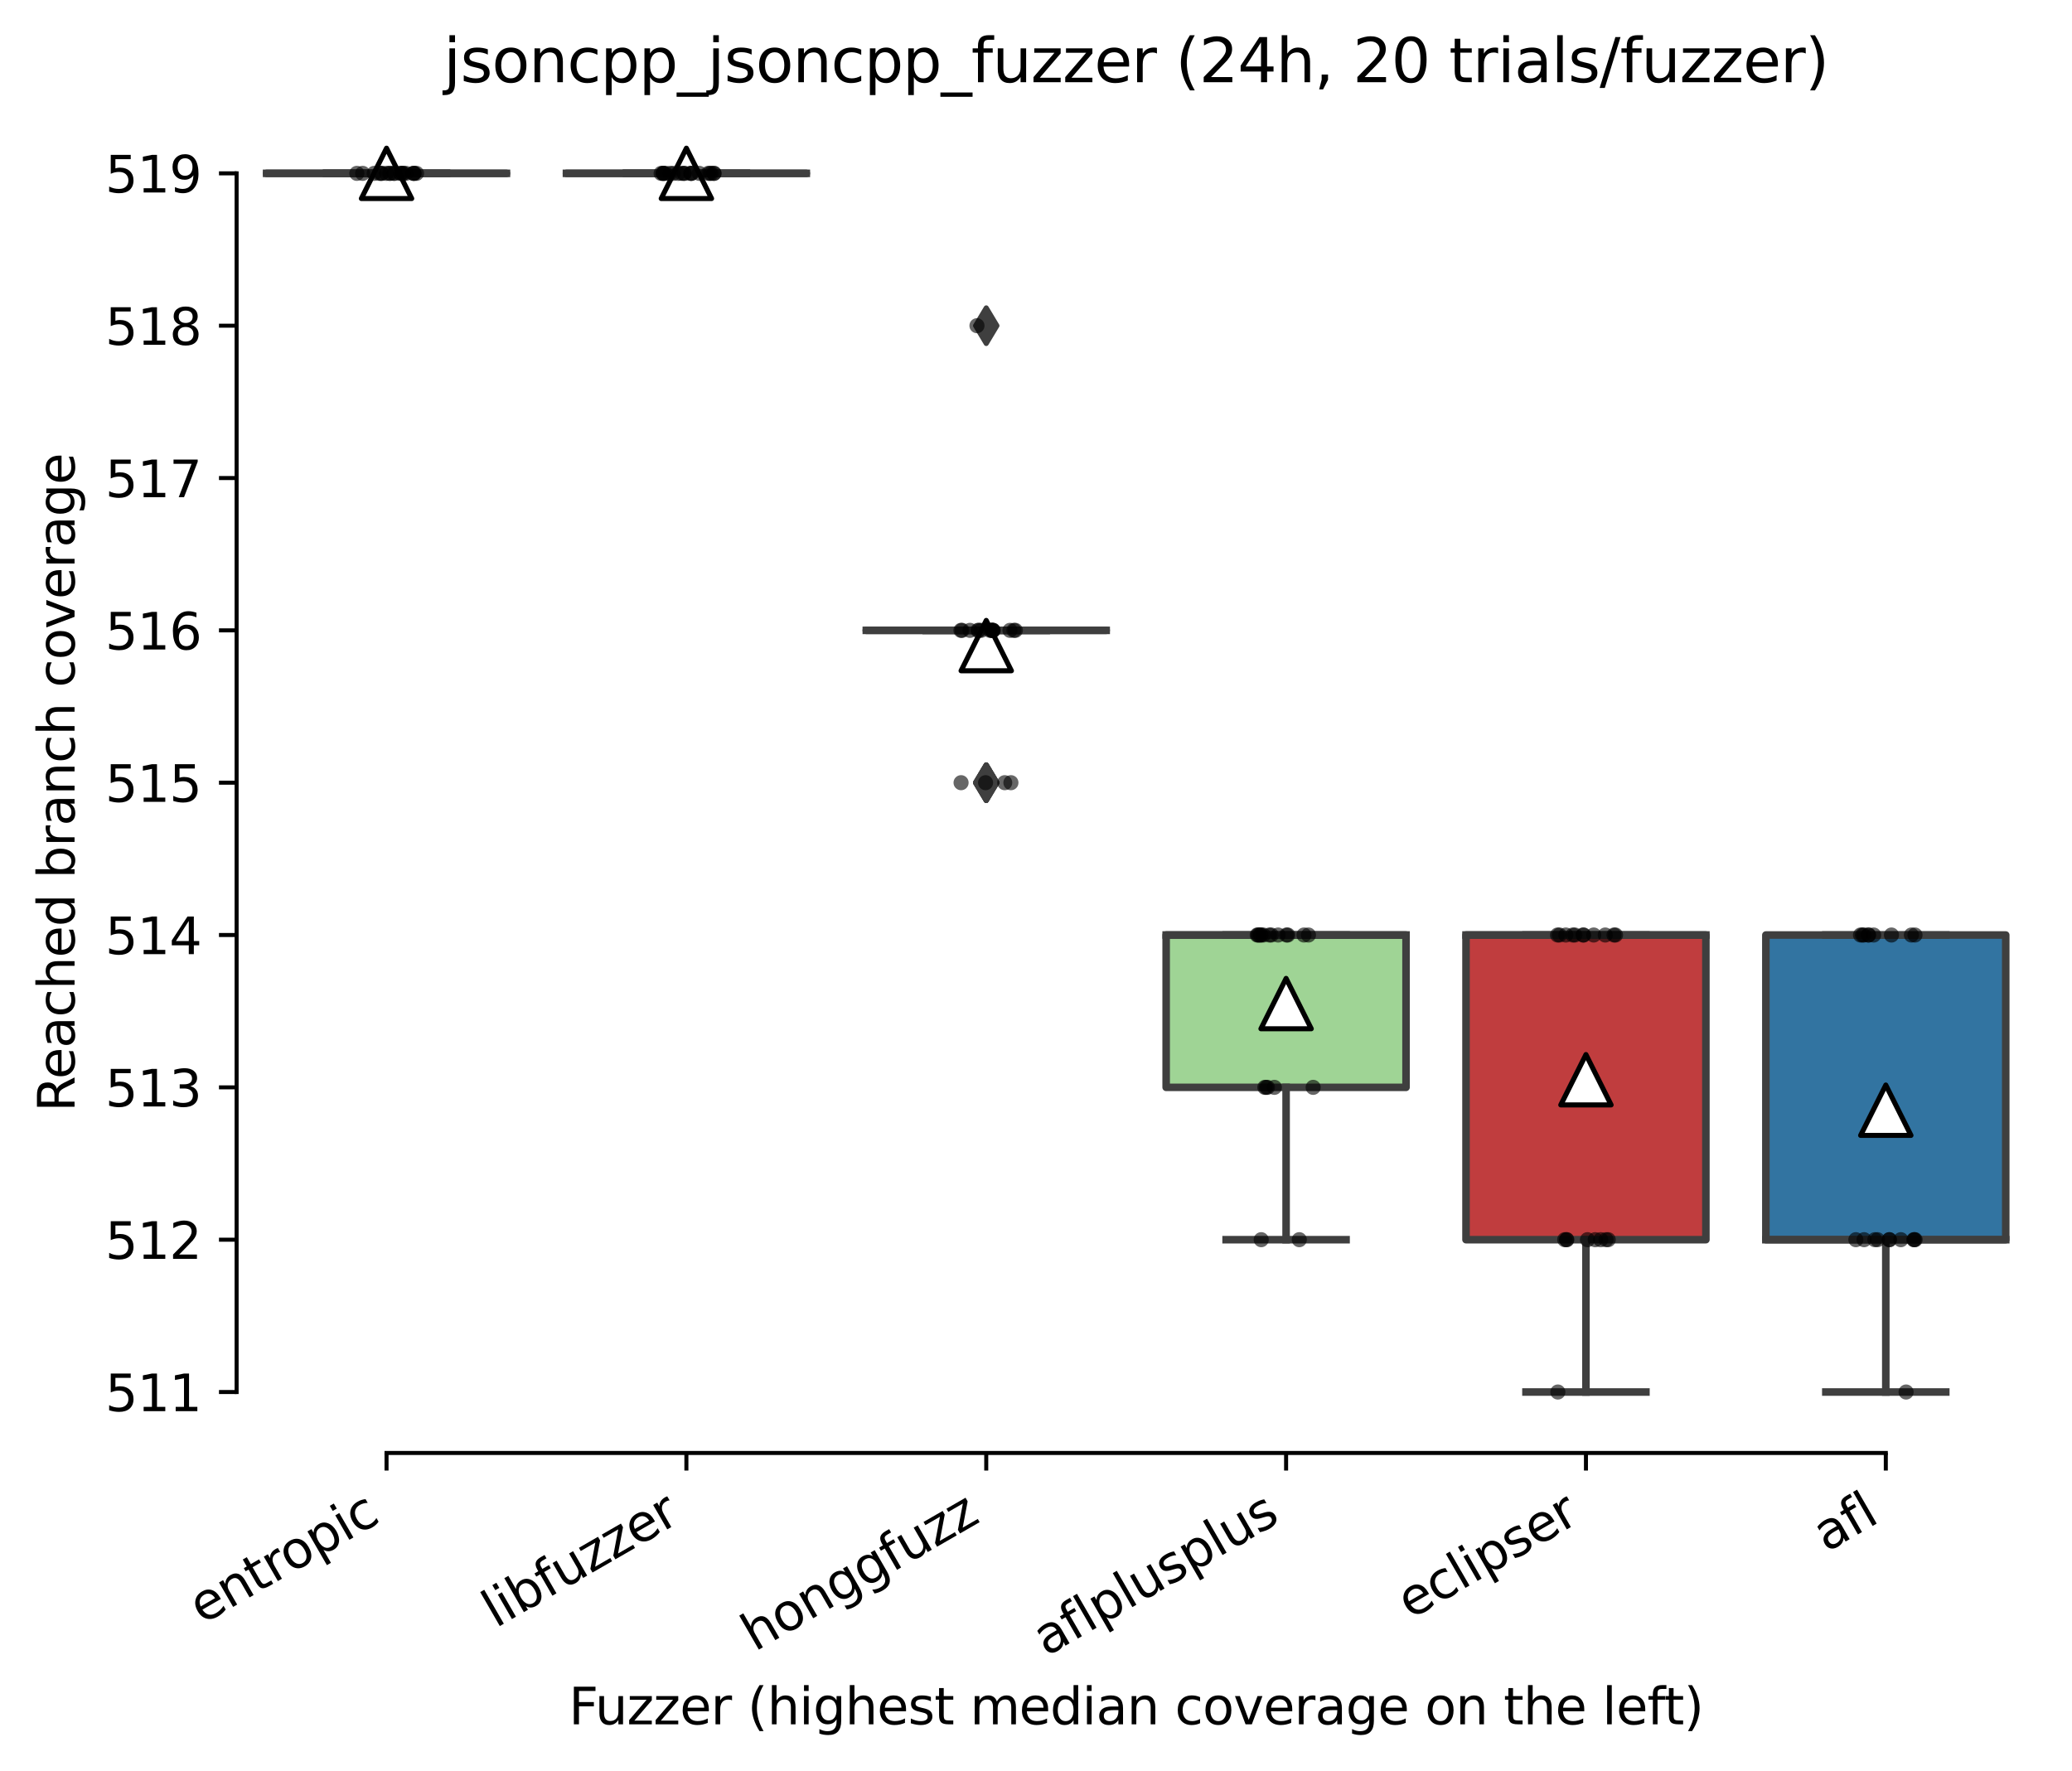 <?xml version="1.0" encoding="utf-8" standalone="no"?>
<!DOCTYPE svg PUBLIC "-//W3C//DTD SVG 1.1//EN"
  "http://www.w3.org/Graphics/SVG/1.1/DTD/svg11.dtd">
<svg xmlns:xlink="http://www.w3.org/1999/xlink" width="411.286pt" height="351.576pt" viewBox="0 0 411.286 351.576" xmlns="http://www.w3.org/2000/svg" version="1.1">
 <defs>
  <style type="text/css">*{stroke-linejoin: round; stroke-linecap: butt}</style>
 </defs>
 <g id="figure_1">
  <g id="patch_1">
   <path d="M 0 351.576 
L 411.286 351.576 
L 411.286 0 
L 0 0 
z
" style="fill: #ffffff"/>
  </g>
  <g id="axes_1">
   <g id="patch_2">
    <path d="M 46.966 288.43 
L 404.086 288.43 
L 404.086 22.318 
L 46.966 22.318 
z
" style="fill: #ffffff"/>
   </g>
   <g id="patch_3">
    <path d="M 52.918 34.414 
L 100.534 34.414 
L 100.534 34.414 
L 52.918 34.414 
L 52.918 34.414 
z
" clip-path="url(#pedaaefef85)" style="fill: #c7c7c7; stroke: #3f3f3f; stroke-width: 1.5; stroke-linejoin: miter"/>
   </g>
   <g id="patch_4">
    <path d="M 112.438 34.414 
L 160.054 34.414 
L 160.054 34.414 
L 112.438 34.414 
L 112.438 34.414 
z
" clip-path="url(#pedaaefef85)" style="fill: #f2a5a3; stroke: #3f3f3f; stroke-width: 1.5; stroke-linejoin: miter"/>
   </g>
   <g id="patch_5">
    <path d="M 171.958 125.134 
L 219.574 125.134 
L 219.574 125.134 
L 171.958 125.134 
L 171.958 125.134 
z
" clip-path="url(#pedaaefef85)" style="fill: #e1812c; stroke: #3f3f3f; stroke-width: 1.5; stroke-linejoin: miter"/>
   </g>
   <g id="patch_6">
    <path d="M 231.478 215.854 
L 279.094 215.854 
L 279.094 185.614 
L 231.478 185.614 
L 231.478 215.854 
z
" clip-path="url(#pedaaefef85)" style="fill: #9fd495; stroke: #3f3f3f; stroke-width: 1.5; stroke-linejoin: miter"/>
   </g>
   <g id="patch_7">
    <path d="M 290.998 246.094 
L 338.614 246.094 
L 338.614 185.614 
L 290.998 185.614 
L 290.998 246.094 
z
" clip-path="url(#pedaaefef85)" style="fill: #c03d3e; stroke: #3f3f3f; stroke-width: 1.5; stroke-linejoin: miter"/>
   </g>
   <g id="patch_8">
    <path d="M 350.518 246.094 
L 398.134 246.094 
L 398.134 185.614 
L 350.518 185.614 
L 350.518 246.094 
z
" clip-path="url(#pedaaefef85)" style="fill: #3274a1; stroke: #3f3f3f; stroke-width: 1.5; stroke-linejoin: miter"/>
   </g>
   <g id="matplotlib.axis_1">
    <g id="xtick_1">
     <g id="line2d_1">
      <defs>
       <path id="mf1a725c709" d="M 0 0 
L 0 3.5 
" style="stroke: #000000; stroke-width: 0.8"/>
      </defs>
      <g>
       <use xlink:href="#mf1a725c709" x="76.726" y="288.43" style="stroke: #000000; stroke-width: 0.8"/>
      </g>
     </g>
     <g id="text_1">
      <!-- entropic -->
      <g transform="translate(40.144 322.531) rotate(-30) scale(0.1 -0.1)">
       <defs>
        <path id="DejaVuSans-65" d="M 3597 1894 
L 3597 1613 
L 953 1613 
Q 991 1019 1311 708 
Q 1631 397 2203 397 
Q 2534 397 2845 478 
Q 3156 559 3463 722 
L 3463 178 
Q 3153 47 2828 -22 
Q 2503 -91 2169 -91 
Q 1331 -91 842 396 
Q 353 884 353 1716 
Q 353 2575 817 3079 
Q 1281 3584 2069 3584 
Q 2775 3584 3186 3129 
Q 3597 2675 3597 1894 
z
M 3022 2063 
Q 3016 2534 2758 2815 
Q 2500 3097 2075 3097 
Q 1594 3097 1305 2825 
Q 1016 2553 972 2059 
L 3022 2063 
z
" transform="scale(0.016)"/>
        <path id="DejaVuSans-6e" d="M 3513 2113 
L 3513 0 
L 2938 0 
L 2938 2094 
Q 2938 2591 2744 2837 
Q 2550 3084 2163 3084 
Q 1697 3084 1428 2787 
Q 1159 2491 1159 1978 
L 1159 0 
L 581 0 
L 581 3500 
L 1159 3500 
L 1159 2956 
Q 1366 3272 1645 3428 
Q 1925 3584 2291 3584 
Q 2894 3584 3203 3211 
Q 3513 2838 3513 2113 
z
" transform="scale(0.016)"/>
        <path id="DejaVuSans-74" d="M 1172 4494 
L 1172 3500 
L 2356 3500 
L 2356 3053 
L 1172 3053 
L 1172 1153 
Q 1172 725 1289 603 
Q 1406 481 1766 481 
L 2356 481 
L 2356 0 
L 1766 0 
Q 1100 0 847 248 
Q 594 497 594 1153 
L 594 3053 
L 172 3053 
L 172 3500 
L 594 3500 
L 594 4494 
L 1172 4494 
z
" transform="scale(0.016)"/>
        <path id="DejaVuSans-72" d="M 2631 2963 
Q 2534 3019 2420 3045 
Q 2306 3072 2169 3072 
Q 1681 3072 1420 2755 
Q 1159 2438 1159 1844 
L 1159 0 
L 581 0 
L 581 3500 
L 1159 3500 
L 1159 2956 
Q 1341 3275 1631 3429 
Q 1922 3584 2338 3584 
Q 2397 3584 2469 3576 
Q 2541 3569 2628 3553 
L 2631 2963 
z
" transform="scale(0.016)"/>
        <path id="DejaVuSans-6f" d="M 1959 3097 
Q 1497 3097 1228 2736 
Q 959 2375 959 1747 
Q 959 1119 1226 758 
Q 1494 397 1959 397 
Q 2419 397 2687 759 
Q 2956 1122 2956 1747 
Q 2956 2369 2687 2733 
Q 2419 3097 1959 3097 
z
M 1959 3584 
Q 2709 3584 3137 3096 
Q 3566 2609 3566 1747 
Q 3566 888 3137 398 
Q 2709 -91 1959 -91 
Q 1206 -91 779 398 
Q 353 888 353 1747 
Q 353 2609 779 3096 
Q 1206 3584 1959 3584 
z
" transform="scale(0.016)"/>
        <path id="DejaVuSans-70" d="M 1159 525 
L 1159 -1331 
L 581 -1331 
L 581 3500 
L 1159 3500 
L 1159 2969 
Q 1341 3281 1617 3432 
Q 1894 3584 2278 3584 
Q 2916 3584 3314 3078 
Q 3713 2572 3713 1747 
Q 3713 922 3314 415 
Q 2916 -91 2278 -91 
Q 1894 -91 1617 61 
Q 1341 213 1159 525 
z
M 3116 1747 
Q 3116 2381 2855 2742 
Q 2594 3103 2138 3103 
Q 1681 3103 1420 2742 
Q 1159 2381 1159 1747 
Q 1159 1113 1420 752 
Q 1681 391 2138 391 
Q 2594 391 2855 752 
Q 3116 1113 3116 1747 
z
" transform="scale(0.016)"/>
        <path id="DejaVuSans-69" d="M 603 3500 
L 1178 3500 
L 1178 0 
L 603 0 
L 603 3500 
z
M 603 4863 
L 1178 4863 
L 1178 4134 
L 603 4134 
L 603 4863 
z
" transform="scale(0.016)"/>
        <path id="DejaVuSans-63" d="M 3122 3366 
L 3122 2828 
Q 2878 2963 2633 3030 
Q 2388 3097 2138 3097 
Q 1578 3097 1268 2742 
Q 959 2388 959 1747 
Q 959 1106 1268 751 
Q 1578 397 2138 397 
Q 2388 397 2633 464 
Q 2878 531 3122 666 
L 3122 134 
Q 2881 22 2623 -34 
Q 2366 -91 2075 -91 
Q 1284 -91 818 406 
Q 353 903 353 1747 
Q 353 2603 823 3093 
Q 1294 3584 2113 3584 
Q 2378 3584 2631 3529 
Q 2884 3475 3122 3366 
z
" transform="scale(0.016)"/>
       </defs>
       <use xlink:href="#DejaVuSans-65"/>
       <use xlink:href="#DejaVuSans-6e" x="61.523"/>
       <use xlink:href="#DejaVuSans-74" x="124.902"/>
       <use xlink:href="#DejaVuSans-72" x="164.111"/>
       <use xlink:href="#DejaVuSans-6f" x="202.975"/>
       <use xlink:href="#DejaVuSans-70" x="264.156"/>
       <use xlink:href="#DejaVuSans-69" x="327.633"/>
       <use xlink:href="#DejaVuSans-63" x="355.416"/>
      </g>
     </g>
    </g>
    <g id="xtick_2">
     <g id="line2d_2">
      <g>
       <use xlink:href="#mf1a725c709" x="136.246" y="288.43" style="stroke: #000000; stroke-width: 0.8"/>
      </g>
     </g>
     <g id="text_2">
      <!-- libfuzzer -->
      <g transform="translate(98.379 323.272) rotate(-30) scale(0.1 -0.1)">
       <defs>
        <path id="DejaVuSans-6c" d="M 603 4863 
L 1178 4863 
L 1178 0 
L 603 0 
L 603 4863 
z
" transform="scale(0.016)"/>
        <path id="DejaVuSans-62" d="M 3116 1747 
Q 3116 2381 2855 2742 
Q 2594 3103 2138 3103 
Q 1681 3103 1420 2742 
Q 1159 2381 1159 1747 
Q 1159 1113 1420 752 
Q 1681 391 2138 391 
Q 2594 391 2855 752 
Q 3116 1113 3116 1747 
z
M 1159 2969 
Q 1341 3281 1617 3432 
Q 1894 3584 2278 3584 
Q 2916 3584 3314 3078 
Q 3713 2572 3713 1747 
Q 3713 922 3314 415 
Q 2916 -91 2278 -91 
Q 1894 -91 1617 61 
Q 1341 213 1159 525 
L 1159 0 
L 581 0 
L 581 4863 
L 1159 4863 
L 1159 2969 
z
" transform="scale(0.016)"/>
        <path id="DejaVuSans-66" d="M 2375 4863 
L 2375 4384 
L 1825 4384 
Q 1516 4384 1395 4259 
Q 1275 4134 1275 3809 
L 1275 3500 
L 2222 3500 
L 2222 3053 
L 1275 3053 
L 1275 0 
L 697 0 
L 697 3053 
L 147 3053 
L 147 3500 
L 697 3500 
L 697 3744 
Q 697 4328 969 4595 
Q 1241 4863 1831 4863 
L 2375 4863 
z
" transform="scale(0.016)"/>
        <path id="DejaVuSans-75" d="M 544 1381 
L 544 3500 
L 1119 3500 
L 1119 1403 
Q 1119 906 1312 657 
Q 1506 409 1894 409 
Q 2359 409 2629 706 
Q 2900 1003 2900 1516 
L 2900 3500 
L 3475 3500 
L 3475 0 
L 2900 0 
L 2900 538 
Q 2691 219 2414 64 
Q 2138 -91 1772 -91 
Q 1169 -91 856 284 
Q 544 659 544 1381 
z
M 1991 3584 
L 1991 3584 
z
" transform="scale(0.016)"/>
        <path id="DejaVuSans-7a" d="M 353 3500 
L 3084 3500 
L 3084 2975 
L 922 459 
L 3084 459 
L 3084 0 
L 275 0 
L 275 525 
L 2438 3041 
L 353 3041 
L 353 3500 
z
" transform="scale(0.016)"/>
       </defs>
       <use xlink:href="#DejaVuSans-6c"/>
       <use xlink:href="#DejaVuSans-69" x="27.783"/>
       <use xlink:href="#DejaVuSans-62" x="55.566"/>
       <use xlink:href="#DejaVuSans-66" x="119.043"/>
       <use xlink:href="#DejaVuSans-75" x="154.248"/>
       <use xlink:href="#DejaVuSans-7a" x="217.627"/>
       <use xlink:href="#DejaVuSans-7a" x="270.117"/>
       <use xlink:href="#DejaVuSans-65" x="322.607"/>
       <use xlink:href="#DejaVuSans-72" x="384.131"/>
      </g>
     </g>
    </g>
    <g id="xtick_3">
     <g id="line2d_3">
      <g>
       <use xlink:href="#mf1a725c709" x="195.766" y="288.43" style="stroke: #000000; stroke-width: 0.8"/>
      </g>
     </g>
     <g id="text_3">
      <!-- honggfuzz -->
      <g transform="translate(149.826 327.933) rotate(-30) scale(0.1 -0.1)">
       <defs>
        <path id="DejaVuSans-68" d="M 3513 2113 
L 3513 0 
L 2938 0 
L 2938 2094 
Q 2938 2591 2744 2837 
Q 2550 3084 2163 3084 
Q 1697 3084 1428 2787 
Q 1159 2491 1159 1978 
L 1159 0 
L 581 0 
L 581 4863 
L 1159 4863 
L 1159 2956 
Q 1366 3272 1645 3428 
Q 1925 3584 2291 3584 
Q 2894 3584 3203 3211 
Q 3513 2838 3513 2113 
z
" transform="scale(0.016)"/>
        <path id="DejaVuSans-67" d="M 2906 1791 
Q 2906 2416 2648 2759 
Q 2391 3103 1925 3103 
Q 1463 3103 1205 2759 
Q 947 2416 947 1791 
Q 947 1169 1205 825 
Q 1463 481 1925 481 
Q 2391 481 2648 825 
Q 2906 1169 2906 1791 
z
M 3481 434 
Q 3481 -459 3084 -895 
Q 2688 -1331 1869 -1331 
Q 1566 -1331 1297 -1286 
Q 1028 -1241 775 -1147 
L 775 -588 
Q 1028 -725 1275 -790 
Q 1522 -856 1778 -856 
Q 2344 -856 2625 -561 
Q 2906 -266 2906 331 
L 2906 616 
Q 2728 306 2450 153 
Q 2172 0 1784 0 
Q 1141 0 747 490 
Q 353 981 353 1791 
Q 353 2603 747 3093 
Q 1141 3584 1784 3584 
Q 2172 3584 2450 3431 
Q 2728 3278 2906 2969 
L 2906 3500 
L 3481 3500 
L 3481 434 
z
" transform="scale(0.016)"/>
       </defs>
       <use xlink:href="#DejaVuSans-68"/>
       <use xlink:href="#DejaVuSans-6f" x="63.379"/>
       <use xlink:href="#DejaVuSans-6e" x="124.561"/>
       <use xlink:href="#DejaVuSans-67" x="187.939"/>
       <use xlink:href="#DejaVuSans-67" x="251.416"/>
       <use xlink:href="#DejaVuSans-66" x="314.893"/>
       <use xlink:href="#DejaVuSans-75" x="350.098"/>
       <use xlink:href="#DejaVuSans-7a" x="413.477"/>
       <use xlink:href="#DejaVuSans-7a" x="465.967"/>
      </g>
     </g>
    </g>
    <g id="xtick_4">
     <g id="line2d_4">
      <g>
       <use xlink:href="#mf1a725c709" x="255.286" y="288.43" style="stroke: #000000; stroke-width: 0.8"/>
      </g>
     </g>
     <g id="text_4">
      <!-- aflplusplus -->
      <g transform="translate(207.677 328.897) rotate(-30) scale(0.1 -0.1)">
       <defs>
        <path id="DejaVuSans-61" d="M 2194 1759 
Q 1497 1759 1228 1600 
Q 959 1441 959 1056 
Q 959 750 1161 570 
Q 1363 391 1709 391 
Q 2188 391 2477 730 
Q 2766 1069 2766 1631 
L 2766 1759 
L 2194 1759 
z
M 3341 1997 
L 3341 0 
L 2766 0 
L 2766 531 
Q 2569 213 2275 61 
Q 1981 -91 1556 -91 
Q 1019 -91 701 211 
Q 384 513 384 1019 
Q 384 1609 779 1909 
Q 1175 2209 1959 2209 
L 2766 2209 
L 2766 2266 
Q 2766 2663 2505 2880 
Q 2244 3097 1772 3097 
Q 1472 3097 1187 3025 
Q 903 2953 641 2809 
L 641 3341 
Q 956 3463 1253 3523 
Q 1550 3584 1831 3584 
Q 2591 3584 2966 3190 
Q 3341 2797 3341 1997 
z
" transform="scale(0.016)"/>
        <path id="DejaVuSans-73" d="M 2834 3397 
L 2834 2853 
Q 2591 2978 2328 3040 
Q 2066 3103 1784 3103 
Q 1356 3103 1142 2972 
Q 928 2841 928 2578 
Q 928 2378 1081 2264 
Q 1234 2150 1697 2047 
L 1894 2003 
Q 2506 1872 2764 1633 
Q 3022 1394 3022 966 
Q 3022 478 2636 193 
Q 2250 -91 1575 -91 
Q 1294 -91 989 -36 
Q 684 19 347 128 
L 347 722 
Q 666 556 975 473 
Q 1284 391 1588 391 
Q 1994 391 2212 530 
Q 2431 669 2431 922 
Q 2431 1156 2273 1281 
Q 2116 1406 1581 1522 
L 1381 1569 
Q 847 1681 609 1914 
Q 372 2147 372 2553 
Q 372 3047 722 3315 
Q 1072 3584 1716 3584 
Q 2034 3584 2315 3537 
Q 2597 3491 2834 3397 
z
" transform="scale(0.016)"/>
       </defs>
       <use xlink:href="#DejaVuSans-61"/>
       <use xlink:href="#DejaVuSans-66" x="61.279"/>
       <use xlink:href="#DejaVuSans-6c" x="96.484"/>
       <use xlink:href="#DejaVuSans-70" x="124.268"/>
       <use xlink:href="#DejaVuSans-6c" x="187.744"/>
       <use xlink:href="#DejaVuSans-75" x="215.527"/>
       <use xlink:href="#DejaVuSans-73" x="278.906"/>
       <use xlink:href="#DejaVuSans-70" x="331.006"/>
       <use xlink:href="#DejaVuSans-6c" x="394.482"/>
       <use xlink:href="#DejaVuSans-75" x="422.266"/>
       <use xlink:href="#DejaVuSans-73" x="485.645"/>
      </g>
     </g>
    </g>
    <g id="xtick_5">
     <g id="line2d_5">
      <g>
       <use xlink:href="#mf1a725c709" x="314.806" y="288.43" style="stroke: #000000; stroke-width: 0.8"/>
      </g>
     </g>
     <g id="text_5">
      <!-- eclipser -->
      <g transform="translate(279.965 321.525) rotate(-30) scale(0.1 -0.1)">
       <use xlink:href="#DejaVuSans-65"/>
       <use xlink:href="#DejaVuSans-63" x="61.523"/>
       <use xlink:href="#DejaVuSans-6c" x="116.504"/>
       <use xlink:href="#DejaVuSans-69" x="144.287"/>
       <use xlink:href="#DejaVuSans-70" x="172.07"/>
       <use xlink:href="#DejaVuSans-73" x="235.547"/>
       <use xlink:href="#DejaVuSans-65" x="287.646"/>
       <use xlink:href="#DejaVuSans-72" x="349.17"/>
      </g>
     </g>
    </g>
    <g id="xtick_6">
     <g id="line2d_6">
      <g>
       <use xlink:href="#mf1a725c709" x="374.326" y="288.43" style="stroke: #000000; stroke-width: 0.8"/>
      </g>
     </g>
     <g id="text_6">
      <!-- afl -->
      <g transform="translate(362.524 308.224) rotate(-30) scale(0.1 -0.1)">
       <use xlink:href="#DejaVuSans-61"/>
       <use xlink:href="#DejaVuSans-66" x="61.279"/>
       <use xlink:href="#DejaVuSans-6c" x="96.484"/>
      </g>
     </g>
    </g>
    <g id="text_7">
     <!-- Fuzzer (highest median coverage on the left) -->
     <g transform="translate(112.908 342.297) scale(0.1 -0.1)">
      <defs>
       <path id="DejaVuSans-46" d="M 628 4666 
L 3309 4666 
L 3309 4134 
L 1259 4134 
L 1259 2759 
L 3109 2759 
L 3109 2228 
L 1259 2228 
L 1259 0 
L 628 0 
L 628 4666 
z
" transform="scale(0.016)"/>
       <path id="DejaVuSans-20" transform="scale(0.016)"/>
       <path id="DejaVuSans-28" d="M 1984 4856 
Q 1566 4138 1362 3434 
Q 1159 2731 1159 2009 
Q 1159 1288 1364 580 
Q 1569 -128 1984 -844 
L 1484 -844 
Q 1016 -109 783 600 
Q 550 1309 550 2009 
Q 550 2706 781 3412 
Q 1013 4119 1484 4856 
L 1984 4856 
z
" transform="scale(0.016)"/>
       <path id="DejaVuSans-6d" d="M 3328 2828 
Q 3544 3216 3844 3400 
Q 4144 3584 4550 3584 
Q 5097 3584 5394 3201 
Q 5691 2819 5691 2113 
L 5691 0 
L 5113 0 
L 5113 2094 
Q 5113 2597 4934 2840 
Q 4756 3084 4391 3084 
Q 3944 3084 3684 2787 
Q 3425 2491 3425 1978 
L 3425 0 
L 2847 0 
L 2847 2094 
Q 2847 2600 2669 2842 
Q 2491 3084 2119 3084 
Q 1678 3084 1418 2786 
Q 1159 2488 1159 1978 
L 1159 0 
L 581 0 
L 581 3500 
L 1159 3500 
L 1159 2956 
Q 1356 3278 1631 3431 
Q 1906 3584 2284 3584 
Q 2666 3584 2933 3390 
Q 3200 3197 3328 2828 
z
" transform="scale(0.016)"/>
       <path id="DejaVuSans-64" d="M 2906 2969 
L 2906 4863 
L 3481 4863 
L 3481 0 
L 2906 0 
L 2906 525 
Q 2725 213 2448 61 
Q 2172 -91 1784 -91 
Q 1150 -91 751 415 
Q 353 922 353 1747 
Q 353 2572 751 3078 
Q 1150 3584 1784 3584 
Q 2172 3584 2448 3432 
Q 2725 3281 2906 2969 
z
M 947 1747 
Q 947 1113 1208 752 
Q 1469 391 1925 391 
Q 2381 391 2643 752 
Q 2906 1113 2906 1747 
Q 2906 2381 2643 2742 
Q 2381 3103 1925 3103 
Q 1469 3103 1208 2742 
Q 947 2381 947 1747 
z
" transform="scale(0.016)"/>
       <path id="DejaVuSans-76" d="M 191 3500 
L 800 3500 
L 1894 563 
L 2988 3500 
L 3597 3500 
L 2284 0 
L 1503 0 
L 191 3500 
z
" transform="scale(0.016)"/>
       <path id="DejaVuSans-29" d="M 513 4856 
L 1013 4856 
Q 1481 4119 1714 3412 
Q 1947 2706 1947 2009 
Q 1947 1309 1714 600 
Q 1481 -109 1013 -844 
L 513 -844 
Q 928 -128 1133 580 
Q 1338 1288 1338 2009 
Q 1338 2731 1133 3434 
Q 928 4138 513 4856 
z
" transform="scale(0.016)"/>
      </defs>
      <use xlink:href="#DejaVuSans-46"/>
      <use xlink:href="#DejaVuSans-75" x="52.02"/>
      <use xlink:href="#DejaVuSans-7a" x="115.398"/>
      <use xlink:href="#DejaVuSans-7a" x="167.889"/>
      <use xlink:href="#DejaVuSans-65" x="220.379"/>
      <use xlink:href="#DejaVuSans-72" x="281.902"/>
      <use xlink:href="#DejaVuSans-20" x="323.016"/>
      <use xlink:href="#DejaVuSans-28" x="354.803"/>
      <use xlink:href="#DejaVuSans-68" x="393.816"/>
      <use xlink:href="#DejaVuSans-69" x="457.195"/>
      <use xlink:href="#DejaVuSans-67" x="484.979"/>
      <use xlink:href="#DejaVuSans-68" x="548.455"/>
      <use xlink:href="#DejaVuSans-65" x="611.834"/>
      <use xlink:href="#DejaVuSans-73" x="673.357"/>
      <use xlink:href="#DejaVuSans-74" x="725.457"/>
      <use xlink:href="#DejaVuSans-20" x="764.666"/>
      <use xlink:href="#DejaVuSans-6d" x="796.453"/>
      <use xlink:href="#DejaVuSans-65" x="893.865"/>
      <use xlink:href="#DejaVuSans-64" x="955.389"/>
      <use xlink:href="#DejaVuSans-69" x="1018.865"/>
      <use xlink:href="#DejaVuSans-61" x="1046.648"/>
      <use xlink:href="#DejaVuSans-6e" x="1107.928"/>
      <use xlink:href="#DejaVuSans-20" x="1171.307"/>
      <use xlink:href="#DejaVuSans-63" x="1203.094"/>
      <use xlink:href="#DejaVuSans-6f" x="1258.074"/>
      <use xlink:href="#DejaVuSans-76" x="1319.256"/>
      <use xlink:href="#DejaVuSans-65" x="1378.436"/>
      <use xlink:href="#DejaVuSans-72" x="1439.959"/>
      <use xlink:href="#DejaVuSans-61" x="1481.072"/>
      <use xlink:href="#DejaVuSans-67" x="1542.352"/>
      <use xlink:href="#DejaVuSans-65" x="1605.828"/>
      <use xlink:href="#DejaVuSans-20" x="1667.352"/>
      <use xlink:href="#DejaVuSans-6f" x="1699.139"/>
      <use xlink:href="#DejaVuSans-6e" x="1760.32"/>
      <use xlink:href="#DejaVuSans-20" x="1823.699"/>
      <use xlink:href="#DejaVuSans-74" x="1855.486"/>
      <use xlink:href="#DejaVuSans-68" x="1894.695"/>
      <use xlink:href="#DejaVuSans-65" x="1958.074"/>
      <use xlink:href="#DejaVuSans-20" x="2019.598"/>
      <use xlink:href="#DejaVuSans-6c" x="2051.385"/>
      <use xlink:href="#DejaVuSans-65" x="2079.168"/>
      <use xlink:href="#DejaVuSans-66" x="2140.691"/>
      <use xlink:href="#DejaVuSans-74" x="2174.146"/>
      <use xlink:href="#DejaVuSans-29" x="2213.355"/>
     </g>
    </g>
   </g>
   <g id="matplotlib.axis_2">
    <g id="ytick_1">
     <g id="line2d_7">
      <defs>
       <path id="mad6fcc4bd4" d="M 0 0 
L -3.5 0 
" style="stroke: #000000; stroke-width: 0.8"/>
      </defs>
      <g>
       <use xlink:href="#mad6fcc4bd4" x="46.966" y="276.334" style="stroke: #000000; stroke-width: 0.8"/>
      </g>
     </g>
     <g id="text_8">
      <!-- 511 -->
      <g transform="translate(20.878 280.133) scale(0.1 -0.1)">
       <defs>
        <path id="DejaVuSans-35" d="M 691 4666 
L 3169 4666 
L 3169 4134 
L 1269 4134 
L 1269 2991 
Q 1406 3038 1543 3061 
Q 1681 3084 1819 3084 
Q 2600 3084 3056 2656 
Q 3513 2228 3513 1497 
Q 3513 744 3044 326 
Q 2575 -91 1722 -91 
Q 1428 -91 1123 -41 
Q 819 9 494 109 
L 494 744 
Q 775 591 1075 516 
Q 1375 441 1709 441 
Q 2250 441 2565 725 
Q 2881 1009 2881 1497 
Q 2881 1984 2565 2268 
Q 2250 2553 1709 2553 
Q 1456 2553 1204 2497 
Q 953 2441 691 2322 
L 691 4666 
z
" transform="scale(0.016)"/>
        <path id="DejaVuSans-31" d="M 794 531 
L 1825 531 
L 1825 4091 
L 703 3866 
L 703 4441 
L 1819 4666 
L 2450 4666 
L 2450 531 
L 3481 531 
L 3481 0 
L 794 0 
L 794 531 
z
" transform="scale(0.016)"/>
       </defs>
       <use xlink:href="#DejaVuSans-35"/>
       <use xlink:href="#DejaVuSans-31" x="63.623"/>
       <use xlink:href="#DejaVuSans-31" x="127.246"/>
      </g>
     </g>
    </g>
    <g id="ytick_2">
     <g id="line2d_8">
      <g>
       <use xlink:href="#mad6fcc4bd4" x="46.966" y="246.094" style="stroke: #000000; stroke-width: 0.8"/>
      </g>
     </g>
     <g id="text_9">
      <!-- 512 -->
      <g transform="translate(20.878 249.893) scale(0.1 -0.1)">
       <defs>
        <path id="DejaVuSans-32" d="M 1228 531 
L 3431 531 
L 3431 0 
L 469 0 
L 469 531 
Q 828 903 1448 1529 
Q 2069 2156 2228 2338 
Q 2531 2678 2651 2914 
Q 2772 3150 2772 3378 
Q 2772 3750 2511 3984 
Q 2250 4219 1831 4219 
Q 1534 4219 1204 4116 
Q 875 4013 500 3803 
L 500 4441 
Q 881 4594 1212 4672 
Q 1544 4750 1819 4750 
Q 2544 4750 2975 4387 
Q 3406 4025 3406 3419 
Q 3406 3131 3298 2873 
Q 3191 2616 2906 2266 
Q 2828 2175 2409 1742 
Q 1991 1309 1228 531 
z
" transform="scale(0.016)"/>
       </defs>
       <use xlink:href="#DejaVuSans-35"/>
       <use xlink:href="#DejaVuSans-31" x="63.623"/>
       <use xlink:href="#DejaVuSans-32" x="127.246"/>
      </g>
     </g>
    </g>
    <g id="ytick_3">
     <g id="line2d_9">
      <g>
       <use xlink:href="#mad6fcc4bd4" x="46.966" y="215.854" style="stroke: #000000; stroke-width: 0.8"/>
      </g>
     </g>
     <g id="text_10">
      <!-- 513 -->
      <g transform="translate(20.878 219.653) scale(0.1 -0.1)">
       <defs>
        <path id="DejaVuSans-33" d="M 2597 2516 
Q 3050 2419 3304 2112 
Q 3559 1806 3559 1356 
Q 3559 666 3084 287 
Q 2609 -91 1734 -91 
Q 1441 -91 1130 -33 
Q 819 25 488 141 
L 488 750 
Q 750 597 1062 519 
Q 1375 441 1716 441 
Q 2309 441 2620 675 
Q 2931 909 2931 1356 
Q 2931 1769 2642 2001 
Q 2353 2234 1838 2234 
L 1294 2234 
L 1294 2753 
L 1863 2753 
Q 2328 2753 2575 2939 
Q 2822 3125 2822 3475 
Q 2822 3834 2567 4026 
Q 2313 4219 1838 4219 
Q 1578 4219 1281 4162 
Q 984 4106 628 3988 
L 628 4550 
Q 988 4650 1302 4700 
Q 1616 4750 1894 4750 
Q 2613 4750 3031 4423 
Q 3450 4097 3450 3541 
Q 3450 3153 3228 2886 
Q 3006 2619 2597 2516 
z
" transform="scale(0.016)"/>
       </defs>
       <use xlink:href="#DejaVuSans-35"/>
       <use xlink:href="#DejaVuSans-31" x="63.623"/>
       <use xlink:href="#DejaVuSans-33" x="127.246"/>
      </g>
     </g>
    </g>
    <g id="ytick_4">
     <g id="line2d_10">
      <g>
       <use xlink:href="#mad6fcc4bd4" x="46.966" y="185.614" style="stroke: #000000; stroke-width: 0.8"/>
      </g>
     </g>
     <g id="text_11">
      <!-- 514 -->
      <g transform="translate(20.878 189.413) scale(0.1 -0.1)">
       <defs>
        <path id="DejaVuSans-34" d="M 2419 4116 
L 825 1625 
L 2419 1625 
L 2419 4116 
z
M 2253 4666 
L 3047 4666 
L 3047 1625 
L 3713 1625 
L 3713 1100 
L 3047 1100 
L 3047 0 
L 2419 0 
L 2419 1100 
L 313 1100 
L 313 1709 
L 2253 4666 
z
" transform="scale(0.016)"/>
       </defs>
       <use xlink:href="#DejaVuSans-35"/>
       <use xlink:href="#DejaVuSans-31" x="63.623"/>
       <use xlink:href="#DejaVuSans-34" x="127.246"/>
      </g>
     </g>
    </g>
    <g id="ytick_5">
     <g id="line2d_11">
      <g>
       <use xlink:href="#mad6fcc4bd4" x="46.966" y="155.374" style="stroke: #000000; stroke-width: 0.8"/>
      </g>
     </g>
     <g id="text_12">
      <!-- 515 -->
      <g transform="translate(20.878 159.173) scale(0.1 -0.1)">
       <use xlink:href="#DejaVuSans-35"/>
       <use xlink:href="#DejaVuSans-31" x="63.623"/>
       <use xlink:href="#DejaVuSans-35" x="127.246"/>
      </g>
     </g>
    </g>
    <g id="ytick_6">
     <g id="line2d_12">
      <g>
       <use xlink:href="#mad6fcc4bd4" x="46.966" y="125.134" style="stroke: #000000; stroke-width: 0.8"/>
      </g>
     </g>
     <g id="text_13">
      <!-- 516 -->
      <g transform="translate(20.878 128.933) scale(0.1 -0.1)">
       <defs>
        <path id="DejaVuSans-36" d="M 2113 2584 
Q 1688 2584 1439 2293 
Q 1191 2003 1191 1497 
Q 1191 994 1439 701 
Q 1688 409 2113 409 
Q 2538 409 2786 701 
Q 3034 994 3034 1497 
Q 3034 2003 2786 2293 
Q 2538 2584 2113 2584 
z
M 3366 4563 
L 3366 3988 
Q 3128 4100 2886 4159 
Q 2644 4219 2406 4219 
Q 1781 4219 1451 3797 
Q 1122 3375 1075 2522 
Q 1259 2794 1537 2939 
Q 1816 3084 2150 3084 
Q 2853 3084 3261 2657 
Q 3669 2231 3669 1497 
Q 3669 778 3244 343 
Q 2819 -91 2113 -91 
Q 1303 -91 875 529 
Q 447 1150 447 2328 
Q 447 3434 972 4092 
Q 1497 4750 2381 4750 
Q 2619 4750 2861 4703 
Q 3103 4656 3366 4563 
z
" transform="scale(0.016)"/>
       </defs>
       <use xlink:href="#DejaVuSans-35"/>
       <use xlink:href="#DejaVuSans-31" x="63.623"/>
       <use xlink:href="#DejaVuSans-36" x="127.246"/>
      </g>
     </g>
    </g>
    <g id="ytick_7">
     <g id="line2d_13">
      <g>
       <use xlink:href="#mad6fcc4bd4" x="46.966" y="94.894" style="stroke: #000000; stroke-width: 0.8"/>
      </g>
     </g>
     <g id="text_14">
      <!-- 517 -->
      <g transform="translate(20.878 98.693) scale(0.1 -0.1)">
       <defs>
        <path id="DejaVuSans-37" d="M 525 4666 
L 3525 4666 
L 3525 4397 
L 1831 0 
L 1172 0 
L 2766 4134 
L 525 4134 
L 525 4666 
z
" transform="scale(0.016)"/>
       </defs>
       <use xlink:href="#DejaVuSans-35"/>
       <use xlink:href="#DejaVuSans-31" x="63.623"/>
       <use xlink:href="#DejaVuSans-37" x="127.246"/>
      </g>
     </g>
    </g>
    <g id="ytick_8">
     <g id="line2d_14">
      <g>
       <use xlink:href="#mad6fcc4bd4" x="46.966" y="64.654" style="stroke: #000000; stroke-width: 0.8"/>
      </g>
     </g>
     <g id="text_15">
      <!-- 518 -->
      <g transform="translate(20.878 68.453) scale(0.1 -0.1)">
       <defs>
        <path id="DejaVuSans-38" d="M 2034 2216 
Q 1584 2216 1326 1975 
Q 1069 1734 1069 1313 
Q 1069 891 1326 650 
Q 1584 409 2034 409 
Q 2484 409 2743 651 
Q 3003 894 3003 1313 
Q 3003 1734 2745 1975 
Q 2488 2216 2034 2216 
z
M 1403 2484 
Q 997 2584 770 2862 
Q 544 3141 544 3541 
Q 544 4100 942 4425 
Q 1341 4750 2034 4750 
Q 2731 4750 3128 4425 
Q 3525 4100 3525 3541 
Q 3525 3141 3298 2862 
Q 3072 2584 2669 2484 
Q 3125 2378 3379 2068 
Q 3634 1759 3634 1313 
Q 3634 634 3220 271 
Q 2806 -91 2034 -91 
Q 1263 -91 848 271 
Q 434 634 434 1313 
Q 434 1759 690 2068 
Q 947 2378 1403 2484 
z
M 1172 3481 
Q 1172 3119 1398 2916 
Q 1625 2713 2034 2713 
Q 2441 2713 2670 2916 
Q 2900 3119 2900 3481 
Q 2900 3844 2670 4047 
Q 2441 4250 2034 4250 
Q 1625 4250 1398 4047 
Q 1172 3844 1172 3481 
z
" transform="scale(0.016)"/>
       </defs>
       <use xlink:href="#DejaVuSans-35"/>
       <use xlink:href="#DejaVuSans-31" x="63.623"/>
       <use xlink:href="#DejaVuSans-38" x="127.246"/>
      </g>
     </g>
    </g>
    <g id="ytick_9">
     <g id="line2d_15">
      <g>
       <use xlink:href="#mad6fcc4bd4" x="46.966" y="34.414" style="stroke: #000000; stroke-width: 0.8"/>
      </g>
     </g>
     <g id="text_16">
      <!-- 519 -->
      <g transform="translate(20.878 38.213) scale(0.1 -0.1)">
       <defs>
        <path id="DejaVuSans-39" d="M 703 97 
L 703 672 
Q 941 559 1184 500 
Q 1428 441 1663 441 
Q 2288 441 2617 861 
Q 2947 1281 2994 2138 
Q 2813 1869 2534 1725 
Q 2256 1581 1919 1581 
Q 1219 1581 811 2004 
Q 403 2428 403 3163 
Q 403 3881 828 4315 
Q 1253 4750 1959 4750 
Q 2769 4750 3195 4129 
Q 3622 3509 3622 2328 
Q 3622 1225 3098 567 
Q 2575 -91 1691 -91 
Q 1453 -91 1209 -44 
Q 966 3 703 97 
z
M 1959 2075 
Q 2384 2075 2632 2365 
Q 2881 2656 2881 3163 
Q 2881 3666 2632 3958 
Q 2384 4250 1959 4250 
Q 1534 4250 1286 3958 
Q 1038 3666 1038 3163 
Q 1038 2656 1286 2365 
Q 1534 2075 1959 2075 
z
" transform="scale(0.016)"/>
       </defs>
       <use xlink:href="#DejaVuSans-35"/>
       <use xlink:href="#DejaVuSans-31" x="63.623"/>
       <use xlink:href="#DejaVuSans-39" x="127.246"/>
      </g>
     </g>
    </g>
    <g id="text_17">
     <!-- Reached branch coverage -->
     <g transform="translate(14.798 220.706) rotate(-90) scale(0.1 -0.1)">
      <defs>
       <path id="DejaVuSans-52" d="M 2841 2188 
Q 3044 2119 3236 1894 
Q 3428 1669 3622 1275 
L 4263 0 
L 3584 0 
L 2988 1197 
Q 2756 1666 2539 1819 
Q 2322 1972 1947 1972 
L 1259 1972 
L 1259 0 
L 628 0 
L 628 4666 
L 2053 4666 
Q 2853 4666 3247 4331 
Q 3641 3997 3641 3322 
Q 3641 2881 3436 2590 
Q 3231 2300 2841 2188 
z
M 1259 4147 
L 1259 2491 
L 2053 2491 
Q 2509 2491 2742 2702 
Q 2975 2913 2975 3322 
Q 2975 3731 2742 3939 
Q 2509 4147 2053 4147 
L 1259 4147 
z
" transform="scale(0.016)"/>
      </defs>
      <use xlink:href="#DejaVuSans-52"/>
      <use xlink:href="#DejaVuSans-65" x="64.982"/>
      <use xlink:href="#DejaVuSans-61" x="126.506"/>
      <use xlink:href="#DejaVuSans-63" x="187.785"/>
      <use xlink:href="#DejaVuSans-68" x="242.766"/>
      <use xlink:href="#DejaVuSans-65" x="306.145"/>
      <use xlink:href="#DejaVuSans-64" x="367.668"/>
      <use xlink:href="#DejaVuSans-20" x="431.145"/>
      <use xlink:href="#DejaVuSans-62" x="462.932"/>
      <use xlink:href="#DejaVuSans-72" x="526.408"/>
      <use xlink:href="#DejaVuSans-61" x="567.521"/>
      <use xlink:href="#DejaVuSans-6e" x="628.801"/>
      <use xlink:href="#DejaVuSans-63" x="692.18"/>
      <use xlink:href="#DejaVuSans-68" x="747.16"/>
      <use xlink:href="#DejaVuSans-20" x="810.539"/>
      <use xlink:href="#DejaVuSans-63" x="842.326"/>
      <use xlink:href="#DejaVuSans-6f" x="897.307"/>
      <use xlink:href="#DejaVuSans-76" x="958.488"/>
      <use xlink:href="#DejaVuSans-65" x="1017.668"/>
      <use xlink:href="#DejaVuSans-72" x="1079.191"/>
      <use xlink:href="#DejaVuSans-61" x="1120.305"/>
      <use xlink:href="#DejaVuSans-67" x="1181.584"/>
      <use xlink:href="#DejaVuSans-65" x="1245.061"/>
     </g>
    </g>
   </g>
   <g id="line2d_16">
    <path d="M 76.726 34.414 
L 76.726 34.414 
" clip-path="url(#pedaaefef85)" style="fill: none; stroke: #3f3f3f; stroke-width: 1.5; stroke-linecap: square"/>
   </g>
   <g id="line2d_17">
    <path d="M 76.726 34.414 
L 76.726 34.414 
" clip-path="url(#pedaaefef85)" style="fill: none; stroke: #3f3f3f; stroke-width: 1.5; stroke-linecap: square"/>
   </g>
   <g id="line2d_18">
    <path d="M 64.822 34.414 
L 88.63 34.414 
" clip-path="url(#pedaaefef85)" style="fill: none; stroke: #3f3f3f; stroke-width: 1.5; stroke-linecap: square"/>
   </g>
   <g id="line2d_19">
    <path d="M 64.822 34.414 
L 88.63 34.414 
" clip-path="url(#pedaaefef85)" style="fill: none; stroke: #3f3f3f; stroke-width: 1.5; stroke-linecap: square"/>
   </g>
   <g id="line2d_20"/>
   <g id="line2d_21">
    <path d="M 136.246 34.414 
L 136.246 34.414 
" clip-path="url(#pedaaefef85)" style="fill: none; stroke: #3f3f3f; stroke-width: 1.5; stroke-linecap: square"/>
   </g>
   <g id="line2d_22">
    <path d="M 136.246 34.414 
L 136.246 34.414 
" clip-path="url(#pedaaefef85)" style="fill: none; stroke: #3f3f3f; stroke-width: 1.5; stroke-linecap: square"/>
   </g>
   <g id="line2d_23">
    <path d="M 124.342 34.414 
L 148.15 34.414 
" clip-path="url(#pedaaefef85)" style="fill: none; stroke: #3f3f3f; stroke-width: 1.5; stroke-linecap: square"/>
   </g>
   <g id="line2d_24">
    <path d="M 124.342 34.414 
L 148.15 34.414 
" clip-path="url(#pedaaefef85)" style="fill: none; stroke: #3f3f3f; stroke-width: 1.5; stroke-linecap: square"/>
   </g>
   <g id="line2d_25"/>
   <g id="line2d_26">
    <path d="M 195.766 125.134 
L 195.766 125.134 
" clip-path="url(#pedaaefef85)" style="fill: none; stroke: #3f3f3f; stroke-width: 1.5; stroke-linecap: square"/>
   </g>
   <g id="line2d_27">
    <path d="M 195.766 125.134 
L 195.766 125.134 
" clip-path="url(#pedaaefef85)" style="fill: none; stroke: #3f3f3f; stroke-width: 1.5; stroke-linecap: square"/>
   </g>
   <g id="line2d_28">
    <path d="M 183.862 125.134 
L 207.67 125.134 
" clip-path="url(#pedaaefef85)" style="fill: none; stroke: #3f3f3f; stroke-width: 1.5; stroke-linecap: square"/>
   </g>
   <g id="line2d_29">
    <path d="M 183.862 125.134 
L 207.67 125.134 
" clip-path="url(#pedaaefef85)" style="fill: none; stroke: #3f3f3f; stroke-width: 1.5; stroke-linecap: square"/>
   </g>
   <g id="line2d_30">
    <defs>
     <path id="m97b62efa32" d="M -0 3.536 
L 2.121 0 
L -0 -3.536 
L -2.121 -0 
z
" style="stroke: #3f3f3f; stroke-linejoin: miter"/>
    </defs>
    <g clip-path="url(#pedaaefef85)">
     <use xlink:href="#m97b62efa32" x="195.766" y="155.374" style="fill: #3f3f3f; stroke: #3f3f3f; stroke-linejoin: miter"/>
     <use xlink:href="#m97b62efa32" x="195.766" y="155.374" style="fill: #3f3f3f; stroke: #3f3f3f; stroke-linejoin: miter"/>
     <use xlink:href="#m97b62efa32" x="195.766" y="155.374" style="fill: #3f3f3f; stroke: #3f3f3f; stroke-linejoin: miter"/>
     <use xlink:href="#m97b62efa32" x="195.766" y="155.374" style="fill: #3f3f3f; stroke: #3f3f3f; stroke-linejoin: miter"/>
     <use xlink:href="#m97b62efa32" x="195.766" y="64.654" style="fill: #3f3f3f; stroke: #3f3f3f; stroke-linejoin: miter"/>
    </g>
   </g>
   <g id="line2d_31">
    <path d="M 255.286 215.854 
L 255.286 246.094 
" clip-path="url(#pedaaefef85)" style="fill: none; stroke: #3f3f3f; stroke-width: 1.5; stroke-linecap: square"/>
   </g>
   <g id="line2d_32">
    <path d="M 255.286 185.614 
L 255.286 185.614 
" clip-path="url(#pedaaefef85)" style="fill: none; stroke: #3f3f3f; stroke-width: 1.5; stroke-linecap: square"/>
   </g>
   <g id="line2d_33">
    <path d="M 243.382 246.094 
L 267.19 246.094 
" clip-path="url(#pedaaefef85)" style="fill: none; stroke: #3f3f3f; stroke-width: 1.5; stroke-linecap: square"/>
   </g>
   <g id="line2d_34">
    <path d="M 243.382 185.614 
L 267.19 185.614 
" clip-path="url(#pedaaefef85)" style="fill: none; stroke: #3f3f3f; stroke-width: 1.5; stroke-linecap: square"/>
   </g>
   <g id="line2d_35"/>
   <g id="line2d_36">
    <path d="M 314.806 246.094 
L 314.806 276.334 
" clip-path="url(#pedaaefef85)" style="fill: none; stroke: #3f3f3f; stroke-width: 1.5; stroke-linecap: square"/>
   </g>
   <g id="line2d_37">
    <path d="M 314.806 185.614 
L 314.806 185.614 
" clip-path="url(#pedaaefef85)" style="fill: none; stroke: #3f3f3f; stroke-width: 1.5; stroke-linecap: square"/>
   </g>
   <g id="line2d_38">
    <path d="M 302.902 276.334 
L 326.71 276.334 
" clip-path="url(#pedaaefef85)" style="fill: none; stroke: #3f3f3f; stroke-width: 1.5; stroke-linecap: square"/>
   </g>
   <g id="line2d_39">
    <path d="M 302.902 185.614 
L 326.71 185.614 
" clip-path="url(#pedaaefef85)" style="fill: none; stroke: #3f3f3f; stroke-width: 1.5; stroke-linecap: square"/>
   </g>
   <g id="line2d_40"/>
   <g id="line2d_41">
    <path d="M 374.326 246.094 
L 374.326 276.334 
" clip-path="url(#pedaaefef85)" style="fill: none; stroke: #3f3f3f; stroke-width: 1.5; stroke-linecap: square"/>
   </g>
   <g id="line2d_42">
    <path d="M 374.326 185.614 
L 374.326 185.614 
" clip-path="url(#pedaaefef85)" style="fill: none; stroke: #3f3f3f; stroke-width: 1.5; stroke-linecap: square"/>
   </g>
   <g id="line2d_43">
    <path d="M 362.422 276.334 
L 386.23 276.334 
" clip-path="url(#pedaaefef85)" style="fill: none; stroke: #3f3f3f; stroke-width: 1.5; stroke-linecap: square"/>
   </g>
   <g id="line2d_44">
    <path d="M 362.422 185.614 
L 386.23 185.614 
" clip-path="url(#pedaaefef85)" style="fill: none; stroke: #3f3f3f; stroke-width: 1.5; stroke-linecap: square"/>
   </g>
   <g id="line2d_45"/>
   <g id="line2d_46">
    <path d="M 52.918 34.414 
L 100.534 34.414 
" clip-path="url(#pedaaefef85)" style="fill: none; stroke: #3f3f3f; stroke-width: 1.5; stroke-linecap: square"/>
   </g>
   <g id="line2d_47">
    <defs>
     <path id="meacd87a1dc" d="M 0 -5 
L -5 5 
L 5 5 
z
" style="stroke: #000000; stroke-linejoin: miter"/>
    </defs>
    <g clip-path="url(#pedaaefef85)">
     <use xlink:href="#meacd87a1dc" x="76.726" y="34.414" style="fill: #ffffff; stroke: #000000; stroke-linejoin: miter"/>
    </g>
   </g>
   <g id="line2d_48">
    <path d="M 112.438 34.414 
L 160.054 34.414 
" clip-path="url(#pedaaefef85)" style="fill: none; stroke: #3f3f3f; stroke-width: 1.5; stroke-linecap: square"/>
   </g>
   <g id="line2d_49">
    <g clip-path="url(#pedaaefef85)">
     <use xlink:href="#meacd87a1dc" x="136.246" y="34.414" style="fill: #ffffff; stroke: #000000; stroke-linejoin: miter"/>
    </g>
   </g>
   <g id="line2d_50">
    <path d="M 171.958 125.134 
L 219.574 125.134 
" clip-path="url(#pedaaefef85)" style="fill: none; stroke: #3f3f3f; stroke-width: 1.5; stroke-linecap: square"/>
   </g>
   <g id="line2d_51">
    <g clip-path="url(#pedaaefef85)">
     <use xlink:href="#meacd87a1dc" x="195.766" y="128.158" style="fill: #ffffff; stroke: #000000; stroke-linejoin: miter"/>
    </g>
   </g>
   <g id="line2d_52">
    <path d="M 231.478 185.614 
L 279.094 185.614 
" clip-path="url(#pedaaefef85)" style="fill: none; stroke: #3f3f3f; stroke-width: 1.5; stroke-linecap: square"/>
   </g>
   <g id="line2d_53">
    <g clip-path="url(#pedaaefef85)">
     <use xlink:href="#meacd87a1dc" x="255.286" y="199.222" style="fill: #ffffff; stroke: #000000; stroke-linejoin: miter"/>
    </g>
   </g>
   <g id="line2d_54">
    <path d="M 290.998 185.614 
L 338.614 185.614 
" clip-path="url(#pedaaefef85)" style="fill: none; stroke: #3f3f3f; stroke-width: 1.5; stroke-linecap: square"/>
   </g>
   <g id="line2d_55">
    <g clip-path="url(#pedaaefef85)">
     <use xlink:href="#meacd87a1dc" x="314.806" y="214.342" style="fill: #ffffff; stroke: #000000; stroke-linejoin: miter"/>
    </g>
   </g>
   <g id="line2d_56">
    <path d="M 350.518 246.094 
L 398.134 246.094 
" clip-path="url(#pedaaefef85)" style="fill: none; stroke: #3f3f3f; stroke-width: 1.5; stroke-linecap: square"/>
   </g>
   <g id="line2d_57">
    <g clip-path="url(#pedaaefef85)">
     <use xlink:href="#meacd87a1dc" x="374.326" y="220.39" style="fill: #ffffff; stroke: #000000; stroke-linejoin: miter"/>
    </g>
   </g>
   <g id="patch_9">
    <path d="M 46.966 276.334 
L 46.966 34.414 
" style="fill: none; stroke: #000000; stroke-width: 0.8; stroke-linejoin: miter; stroke-linecap: square"/>
   </g>
   <g id="patch_10">
    <path d="M 76.726 288.43 
L 374.326 288.43 
" style="fill: none; stroke: #000000; stroke-width: 0.8; stroke-linejoin: miter; stroke-linecap: square"/>
   </g>
   <g id="PathCollection_1">
    <defs>
     <path id="C0_0_89519bfaf6" d="M 0 1.5 
C 0.398 1.5 0.779 1.342 1.061 1.061 
C 1.342 0.779 1.5 0.398 1.5 -0 
C 1.5 -0.398 1.342 -0.779 1.061 -1.061 
C 0.779 -1.342 0.398 -1.5 0 -1.5 
C -0.398 -1.5 -0.779 -1.342 -1.061 -1.061 
C -1.342 -0.779 -1.5 -0.398 -1.5 0 
C -1.5 0.398 -1.342 0.779 -1.061 1.061 
C -0.779 1.342 -0.398 1.5 0 1.5 
z
"/>
    </defs>
    <g clip-path="url(#pedaaefef85)">
     <use xlink:href="#C0_0_89519bfaf6" x="82.209" y="34.414" style="fill-opacity: 0.6"/>
    </g>
    <g clip-path="url(#pedaaefef85)">
     <use xlink:href="#C0_0_89519bfaf6" x="82.674" y="34.414" style="fill-opacity: 0.6"/>
    </g>
    <g clip-path="url(#pedaaefef85)">
     <use xlink:href="#C0_0_89519bfaf6" x="80.024" y="34.414" style="fill-opacity: 0.6"/>
    </g>
    <g clip-path="url(#pedaaefef85)">
     <use xlink:href="#C0_0_89519bfaf6" x="76.698" y="34.414" style="fill-opacity: 0.6"/>
    </g>
    <g clip-path="url(#pedaaefef85)">
     <use xlink:href="#C0_0_89519bfaf6" x="75.672" y="34.414" style="fill-opacity: 0.6"/>
    </g>
    <g clip-path="url(#pedaaefef85)">
     <use xlink:href="#C0_0_89519bfaf6" x="71.992" y="34.414" style="fill-opacity: 0.6"/>
    </g>
    <g clip-path="url(#pedaaefef85)">
     <use xlink:href="#C0_0_89519bfaf6" x="79.497" y="34.414" style="fill-opacity: 0.6"/>
    </g>
    <g clip-path="url(#pedaaefef85)">
     <use xlink:href="#C0_0_89519bfaf6" x="75.321" y="34.414" style="fill-opacity: 0.6"/>
    </g>
    <g clip-path="url(#pedaaefef85)">
     <use xlink:href="#C0_0_89519bfaf6" x="70.834" y="34.414" style="fill-opacity: 0.6"/>
    </g>
    <g clip-path="url(#pedaaefef85)">
     <use xlink:href="#C0_0_89519bfaf6" x="75.757" y="34.414" style="fill-opacity: 0.6"/>
    </g>
    <g clip-path="url(#pedaaefef85)">
     <use xlink:href="#C0_0_89519bfaf6" x="78.156" y="34.414" style="fill-opacity: 0.6"/>
    </g>
    <g clip-path="url(#pedaaefef85)">
     <use xlink:href="#C0_0_89519bfaf6" x="74.282" y="34.414" style="fill-opacity: 0.6"/>
    </g>
    <g clip-path="url(#pedaaefef85)">
     <use xlink:href="#C0_0_89519bfaf6" x="82.165" y="34.414" style="fill-opacity: 0.6"/>
    </g>
    <g clip-path="url(#pedaaefef85)">
     <use xlink:href="#C0_0_89519bfaf6" x="79.613" y="34.414" style="fill-opacity: 0.6"/>
    </g>
    <g clip-path="url(#pedaaefef85)">
     <use xlink:href="#C0_0_89519bfaf6" x="77.282" y="34.414" style="fill-opacity: 0.6"/>
    </g>
    <g clip-path="url(#pedaaefef85)">
     <use xlink:href="#C0_0_89519bfaf6" x="82.002" y="34.414" style="fill-opacity: 0.6"/>
    </g>
    <g clip-path="url(#pedaaefef85)">
     <use xlink:href="#C0_0_89519bfaf6" x="80.563" y="34.414" style="fill-opacity: 0.6"/>
    </g>
    <g clip-path="url(#pedaaefef85)">
     <use xlink:href="#C0_0_89519bfaf6" x="78.35" y="34.414" style="fill-opacity: 0.6"/>
    </g>
    <g clip-path="url(#pedaaefef85)">
     <use xlink:href="#C0_0_89519bfaf6" x="79.964" y="34.414" style="fill-opacity: 0.6"/>
    </g>
    <g clip-path="url(#pedaaefef85)">
     <use xlink:href="#C0_0_89519bfaf6" x="77.506" y="34.414" style="fill-opacity: 0.6"/>
    </g>
   </g>
   <g id="PathCollection_2">
    <defs>
     <path id="C1_0_9888c3ba01" d="M 0 1.5 
C 0.398 1.5 0.779 1.342 1.061 1.061 
C 1.342 0.779 1.5 0.398 1.5 -0 
C 1.5 -0.398 1.342 -0.779 1.061 -1.061 
C 0.779 -1.342 0.398 -1.5 0 -1.5 
C -0.398 -1.5 -0.779 -1.342 -1.061 -1.061 
C -1.342 -0.779 -1.5 -0.398 -1.5 0 
C -1.5 0.398 -1.342 0.779 -1.061 1.061 
C -0.779 1.342 -0.398 1.5 0 1.5 
z
"/>
    </defs>
    <g clip-path="url(#pedaaefef85)">
     <use xlink:href="#C1_0_9888c3ba01" x="134.611" y="34.414" style="fill-opacity: 0.6"/>
    </g>
    <g clip-path="url(#pedaaefef85)">
     <use xlink:href="#C1_0_9888c3ba01" x="131.231" y="34.414" style="fill-opacity: 0.6"/>
    </g>
    <g clip-path="url(#pedaaefef85)">
     <use xlink:href="#C1_0_9888c3ba01" x="132.085" y="34.414" style="fill-opacity: 0.6"/>
    </g>
    <g clip-path="url(#pedaaefef85)">
     <use xlink:href="#C1_0_9888c3ba01" x="137.049" y="34.414" style="fill-opacity: 0.6"/>
    </g>
    <g clip-path="url(#pedaaefef85)">
     <use xlink:href="#C1_0_9888c3ba01" x="131.601" y="34.414" style="fill-opacity: 0.6"/>
    </g>
    <g clip-path="url(#pedaaefef85)">
     <use xlink:href="#C1_0_9888c3ba01" x="135.733" y="34.414" style="fill-opacity: 0.6"/>
    </g>
    <g clip-path="url(#pedaaefef85)">
     <use xlink:href="#C1_0_9888c3ba01" x="141.194" y="34.414" style="fill-opacity: 0.6"/>
    </g>
    <g clip-path="url(#pedaaefef85)">
     <use xlink:href="#C1_0_9888c3ba01" x="133.643" y="34.414" style="fill-opacity: 0.6"/>
    </g>
    <g clip-path="url(#pedaaefef85)">
     <use xlink:href="#C1_0_9888c3ba01" x="140.899" y="34.414" style="fill-opacity: 0.6"/>
    </g>
    <g clip-path="url(#pedaaefef85)">
     <use xlink:href="#C1_0_9888c3ba01" x="135.322" y="34.414" style="fill-opacity: 0.6"/>
    </g>
    <g clip-path="url(#pedaaefef85)">
     <use xlink:href="#C1_0_9888c3ba01" x="141.699" y="34.414" style="fill-opacity: 0.6"/>
    </g>
    <g clip-path="url(#pedaaefef85)">
     <use xlink:href="#C1_0_9888c3ba01" x="135.867" y="34.414" style="fill-opacity: 0.6"/>
    </g>
    <g clip-path="url(#pedaaefef85)">
     <use xlink:href="#C1_0_9888c3ba01" x="141.748" y="34.414" style="fill-opacity: 0.6"/>
    </g>
    <g clip-path="url(#pedaaefef85)">
     <use xlink:href="#C1_0_9888c3ba01" x="131.693" y="34.414" style="fill-opacity: 0.6"/>
    </g>
    <g clip-path="url(#pedaaefef85)">
     <use xlink:href="#C1_0_9888c3ba01" x="140.591" y="34.414" style="fill-opacity: 0.6"/>
    </g>
    <g clip-path="url(#pedaaefef85)">
     <use xlink:href="#C1_0_9888c3ba01" x="133.016" y="34.414" style="fill-opacity: 0.6"/>
    </g>
    <g clip-path="url(#pedaaefef85)">
     <use xlink:href="#C1_0_9888c3ba01" x="137.254" y="34.414" style="fill-opacity: 0.6"/>
    </g>
    <g clip-path="url(#pedaaefef85)">
     <use xlink:href="#C1_0_9888c3ba01" x="131.705" y="34.414" style="fill-opacity: 0.6"/>
    </g>
    <g clip-path="url(#pedaaefef85)">
     <use xlink:href="#C1_0_9888c3ba01" x="137.252" y="34.414" style="fill-opacity: 0.6"/>
    </g>
    <g clip-path="url(#pedaaefef85)">
     <use xlink:href="#C1_0_9888c3ba01" x="138.805" y="34.414" style="fill-opacity: 0.6"/>
    </g>
   </g>
   <g id="PathCollection_3">
    <defs>
     <path id="C2_0_918a8e12d0" d="M 0 1.5 
C 0.398 1.5 0.779 1.342 1.061 1.061 
C 1.342 0.779 1.5 0.398 1.5 -0 
C 1.5 -0.398 1.342 -0.779 1.061 -1.061 
C 0.779 -1.342 0.398 -1.5 0 -1.5 
C -0.398 -1.5 -0.779 -1.342 -1.061 -1.061 
C -1.342 -0.779 -1.5 -0.398 -1.5 0 
C -1.5 0.398 -1.342 0.779 -1.061 1.061 
C -0.779 1.342 -0.398 1.5 0 1.5 
z
"/>
    </defs>
    <g clip-path="url(#pedaaefef85)">
     <use xlink:href="#C2_0_918a8e12d0" x="197.057" y="125.134" style="fill-opacity: 0.6"/>
    </g>
    <g clip-path="url(#pedaaefef85)">
     <use xlink:href="#C2_0_918a8e12d0" x="190.738" y="125.134" style="fill-opacity: 0.6"/>
    </g>
    <g clip-path="url(#pedaaefef85)">
     <use xlink:href="#C2_0_918a8e12d0" x="200.479" y="125.134" style="fill-opacity: 0.6"/>
    </g>
    <g clip-path="url(#pedaaefef85)">
     <use xlink:href="#C2_0_918a8e12d0" x="194.737" y="125.134" style="fill-opacity: 0.6"/>
    </g>
    <g clip-path="url(#pedaaefef85)">
     <use xlink:href="#C2_0_918a8e12d0" x="192.532" y="125.134" style="fill-opacity: 0.6"/>
    </g>
    <g clip-path="url(#pedaaefef85)">
     <use xlink:href="#C2_0_918a8e12d0" x="199.431" y="155.374" style="fill-opacity: 0.6"/>
    </g>
    <g clip-path="url(#pedaaefef85)">
     <use xlink:href="#C2_0_918a8e12d0" x="190.77" y="155.374" style="fill-opacity: 0.6"/>
    </g>
    <g clip-path="url(#pedaaefef85)">
     <use xlink:href="#C2_0_918a8e12d0" x="196.81" y="125.134" style="fill-opacity: 0.6"/>
    </g>
    <g clip-path="url(#pedaaefef85)">
     <use xlink:href="#C2_0_918a8e12d0" x="196.9" y="125.134" style="fill-opacity: 0.6"/>
    </g>
    <g clip-path="url(#pedaaefef85)">
     <use xlink:href="#C2_0_918a8e12d0" x="194.118" y="125.134" style="fill-opacity: 0.6"/>
    </g>
    <g clip-path="url(#pedaaefef85)">
     <use xlink:href="#C2_0_918a8e12d0" x="201.55" y="125.134" style="fill-opacity: 0.6"/>
    </g>
    <g clip-path="url(#pedaaefef85)">
     <use xlink:href="#C2_0_918a8e12d0" x="190.965" y="125.134" style="fill-opacity: 0.6"/>
    </g>
    <g clip-path="url(#pedaaefef85)">
     <use xlink:href="#C2_0_918a8e12d0" x="194.307" y="125.134" style="fill-opacity: 0.6"/>
    </g>
    <g clip-path="url(#pedaaefef85)">
     <use xlink:href="#C2_0_918a8e12d0" x="195.633" y="155.374" style="fill-opacity: 0.6"/>
    </g>
    <g clip-path="url(#pedaaefef85)">
     <use xlink:href="#C2_0_918a8e12d0" x="197.069" y="125.134" style="fill-opacity: 0.6"/>
    </g>
    <g clip-path="url(#pedaaefef85)">
     <use xlink:href="#C2_0_918a8e12d0" x="193.925" y="64.654" style="fill-opacity: 0.6"/>
    </g>
    <g clip-path="url(#pedaaefef85)">
     <use xlink:href="#C2_0_918a8e12d0" x="197.156" y="125.134" style="fill-opacity: 0.6"/>
    </g>
    <g clip-path="url(#pedaaefef85)">
     <use xlink:href="#C2_0_918a8e12d0" x="201.252" y="125.134" style="fill-opacity: 0.6"/>
    </g>
    <g clip-path="url(#pedaaefef85)">
     <use xlink:href="#C2_0_918a8e12d0" x="200.664" y="155.374" style="fill-opacity: 0.6"/>
    </g>
    <g clip-path="url(#pedaaefef85)">
     <use xlink:href="#C2_0_918a8e12d0" x="196.524" y="125.134" style="fill-opacity: 0.6"/>
    </g>
   </g>
   <g id="PathCollection_4">
    <defs>
     <path id="C3_0_087b29da6f" d="M 0 1.5 
C 0.398 1.5 0.779 1.342 1.061 1.061 
C 1.342 0.779 1.5 0.398 1.5 -0 
C 1.5 -0.398 1.342 -0.779 1.061 -1.061 
C 0.779 -1.342 0.398 -1.5 0 -1.5 
C -0.398 -1.5 -0.779 -1.342 -1.061 -1.061 
C -1.342 -0.779 -1.5 -0.398 -1.5 0 
C -1.5 0.398 -1.342 0.779 -1.061 1.061 
C -0.779 1.342 -0.398 1.5 0 1.5 
z
"/>
    </defs>
    <g clip-path="url(#pedaaefef85)">
     <use xlink:href="#C3_0_087b29da6f" x="259.724" y="185.614" style="fill-opacity: 0.6"/>
    </g>
    <g clip-path="url(#pedaaefef85)">
     <use xlink:href="#C3_0_087b29da6f" x="251.971" y="185.614" style="fill-opacity: 0.6"/>
    </g>
    <g clip-path="url(#pedaaefef85)">
     <use xlink:href="#C3_0_087b29da6f" x="250.348" y="246.094" style="fill-opacity: 0.6"/>
    </g>
    <g clip-path="url(#pedaaefef85)">
     <use xlink:href="#C3_0_087b29da6f" x="251.323" y="215.854" style="fill-opacity: 0.6"/>
    </g>
    <g clip-path="url(#pedaaefef85)">
     <use xlink:href="#C3_0_087b29da6f" x="255.624" y="185.614" style="fill-opacity: 0.6"/>
    </g>
    <g clip-path="url(#pedaaefef85)">
     <use xlink:href="#C3_0_087b29da6f" x="257.906" y="246.094" style="fill-opacity: 0.6"/>
    </g>
    <g clip-path="url(#pedaaefef85)">
     <use xlink:href="#C3_0_087b29da6f" x="252.346" y="185.614" style="fill-opacity: 0.6"/>
    </g>
    <g clip-path="url(#pedaaefef85)">
     <use xlink:href="#C3_0_087b29da6f" x="249.732" y="185.614" style="fill-opacity: 0.6"/>
    </g>
    <g clip-path="url(#pedaaefef85)">
     <use xlink:href="#C3_0_087b29da6f" x="249.932" y="185.614" style="fill-opacity: 0.6"/>
    </g>
    <g clip-path="url(#pedaaefef85)">
     <use xlink:href="#C3_0_087b29da6f" x="252.959" y="215.854" style="fill-opacity: 0.6"/>
    </g>
    <g clip-path="url(#pedaaefef85)">
     <use xlink:href="#C3_0_087b29da6f" x="260.658" y="215.854" style="fill-opacity: 0.6"/>
    </g>
    <g clip-path="url(#pedaaefef85)">
     <use xlink:href="#C3_0_087b29da6f" x="250.219" y="185.614" style="fill-opacity: 0.6"/>
    </g>
    <g clip-path="url(#pedaaefef85)">
     <use xlink:href="#C3_0_087b29da6f" x="250.754" y="185.614" style="fill-opacity: 0.6"/>
    </g>
    <g clip-path="url(#pedaaefef85)">
     <use xlink:href="#C3_0_087b29da6f" x="255.367" y="185.614" style="fill-opacity: 0.6"/>
    </g>
    <g clip-path="url(#pedaaefef85)">
     <use xlink:href="#C3_0_087b29da6f" x="251.583" y="215.854" style="fill-opacity: 0.6"/>
    </g>
    <g clip-path="url(#pedaaefef85)">
     <use xlink:href="#C3_0_087b29da6f" x="250.319" y="185.614" style="fill-opacity: 0.6"/>
    </g>
    <g clip-path="url(#pedaaefef85)">
     <use xlink:href="#C3_0_087b29da6f" x="251.061" y="215.854" style="fill-opacity: 0.6"/>
    </g>
    <g clip-path="url(#pedaaefef85)">
     <use xlink:href="#C3_0_087b29da6f" x="258.834" y="185.614" style="fill-opacity: 0.6"/>
    </g>
    <g clip-path="url(#pedaaefef85)">
     <use xlink:href="#C3_0_087b29da6f" x="253.706" y="185.614" style="fill-opacity: 0.6"/>
    </g>
    <g clip-path="url(#pedaaefef85)">
     <use xlink:href="#C3_0_087b29da6f" x="249.555" y="185.614" style="fill-opacity: 0.6"/>
    </g>
   </g>
   <g id="PathCollection_5">
    <defs>
     <path id="C4_0_b1ae2ccd8a" d="M 0 1.5 
C 0.398 1.5 0.779 1.342 1.061 1.061 
C 1.342 0.779 1.5 0.398 1.5 -0 
C 1.5 -0.398 1.342 -0.779 1.061 -1.061 
C 0.779 -1.342 0.398 -1.5 0 -1.5 
C -0.398 -1.5 -0.779 -1.342 -1.061 -1.061 
C -1.342 -0.779 -1.5 -0.398 -1.5 0 
C -1.5 0.398 -1.342 0.779 -1.061 1.061 
C -0.779 1.342 -0.398 1.5 0 1.5 
z
"/>
    </defs>
    <g clip-path="url(#pedaaefef85)">
     <use xlink:href="#C4_0_b1ae2ccd8a" x="316.346" y="185.614" style="fill-opacity: 0.6"/>
    </g>
    <g clip-path="url(#pedaaefef85)">
     <use xlink:href="#C4_0_b1ae2ccd8a" x="311.015" y="246.094" style="fill-opacity: 0.6"/>
    </g>
    <g clip-path="url(#pedaaefef85)">
     <use xlink:href="#C4_0_b1ae2ccd8a" x="318.636" y="185.614" style="fill-opacity: 0.6"/>
    </g>
    <g clip-path="url(#pedaaefef85)">
     <use xlink:href="#C4_0_b1ae2ccd8a" x="314.233" y="185.614" style="fill-opacity: 0.6"/>
    </g>
    <g clip-path="url(#pedaaefef85)">
     <use xlink:href="#C4_0_b1ae2ccd8a" x="317.744" y="246.094" style="fill-opacity: 0.6"/>
    </g>
    <g clip-path="url(#pedaaefef85)">
     <use xlink:href="#C4_0_b1ae2ccd8a" x="318.8" y="246.094" style="fill-opacity: 0.6"/>
    </g>
    <g clip-path="url(#pedaaefef85)">
     <use xlink:href="#C4_0_b1ae2ccd8a" x="310.935" y="246.094" style="fill-opacity: 0.6"/>
    </g>
    <g clip-path="url(#pedaaefef85)">
     <use xlink:href="#C4_0_b1ae2ccd8a" x="310.592" y="246.094" style="fill-opacity: 0.6"/>
    </g>
    <g clip-path="url(#pedaaefef85)">
     <use xlink:href="#C4_0_b1ae2ccd8a" x="314.361" y="185.614" style="fill-opacity: 0.6"/>
    </g>
    <g clip-path="url(#pedaaefef85)">
     <use xlink:href="#C4_0_b1ae2ccd8a" x="309.545" y="185.614" style="fill-opacity: 0.6"/>
    </g>
    <g clip-path="url(#pedaaefef85)">
     <use xlink:href="#C4_0_b1ae2ccd8a" x="312.606" y="185.614" style="fill-opacity: 0.6"/>
    </g>
    <g clip-path="url(#pedaaefef85)">
     <use xlink:href="#C4_0_b1ae2ccd8a" x="319.225" y="246.094" style="fill-opacity: 0.6"/>
    </g>
    <g clip-path="url(#pedaaefef85)">
     <use xlink:href="#C4_0_b1ae2ccd8a" x="309.17" y="185.614" style="fill-opacity: 0.6"/>
    </g>
    <g clip-path="url(#pedaaefef85)">
     <use xlink:href="#C4_0_b1ae2ccd8a" x="320.372" y="185.614" style="fill-opacity: 0.6"/>
    </g>
    <g clip-path="url(#pedaaefef85)">
     <use xlink:href="#C4_0_b1ae2ccd8a" x="310.808" y="185.614" style="fill-opacity: 0.6"/>
    </g>
    <g clip-path="url(#pedaaefef85)">
     <use xlink:href="#C4_0_b1ae2ccd8a" x="312.203" y="185.614" style="fill-opacity: 0.6"/>
    </g>
    <g clip-path="url(#pedaaefef85)">
     <use xlink:href="#C4_0_b1ae2ccd8a" x="320.675" y="185.614" style="fill-opacity: 0.6"/>
    </g>
    <g clip-path="url(#pedaaefef85)">
     <use xlink:href="#C4_0_b1ae2ccd8a" x="316.641" y="246.094" style="fill-opacity: 0.6"/>
    </g>
    <g clip-path="url(#pedaaefef85)">
     <use xlink:href="#C4_0_b1ae2ccd8a" x="309.231" y="276.334" style="fill-opacity: 0.6"/>
    </g>
    <g clip-path="url(#pedaaefef85)">
     <use xlink:href="#C4_0_b1ae2ccd8a" x="315.107" y="246.094" style="fill-opacity: 0.6"/>
    </g>
   </g>
   <g id="PathCollection_6">
    <defs>
     <path id="C5_0_0800e53888" d="M 0 1.5 
C 0.398 1.5 0.779 1.342 1.061 1.061 
C 1.342 0.779 1.5 0.398 1.5 -0 
C 1.5 -0.398 1.342 -0.779 1.061 -1.061 
C 0.779 -1.342 0.398 -1.5 0 -1.5 
C -0.398 -1.5 -0.779 -1.342 -1.061 -1.061 
C -1.342 -0.779 -1.5 -0.398 -1.5 0 
C -1.5 0.398 -1.342 0.779 -1.061 1.061 
C -0.779 1.342 -0.398 1.5 0 1.5 
z
"/>
    </defs>
    <g clip-path="url(#pedaaefef85)">
     <use xlink:href="#C5_0_0800e53888" x="379.887" y="246.094" style="fill-opacity: 0.6"/>
    </g>
    <g clip-path="url(#pedaaefef85)">
     <use xlink:href="#C5_0_0800e53888" x="380.123" y="185.614" style="fill-opacity: 0.6"/>
    </g>
    <g clip-path="url(#pedaaefef85)">
     <use xlink:href="#C5_0_0800e53888" x="380.149" y="246.094" style="fill-opacity: 0.6"/>
    </g>
    <g clip-path="url(#pedaaefef85)">
     <use xlink:href="#C5_0_0800e53888" x="370.876" y="185.614" style="fill-opacity: 0.6"/>
    </g>
    <g clip-path="url(#pedaaefef85)">
     <use xlink:href="#C5_0_0800e53888" x="369.962" y="185.614" style="fill-opacity: 0.6"/>
    </g>
    <g clip-path="url(#pedaaefef85)">
     <use xlink:href="#C5_0_0800e53888" x="370.895" y="185.614" style="fill-opacity: 0.6"/>
    </g>
    <g clip-path="url(#pedaaefef85)">
     <use xlink:href="#C5_0_0800e53888" x="375.008" y="246.094" style="fill-opacity: 0.6"/>
    </g>
    <g clip-path="url(#pedaaefef85)">
     <use xlink:href="#C5_0_0800e53888" x="372.158" y="246.094" style="fill-opacity: 0.6"/>
    </g>
    <g clip-path="url(#pedaaefef85)">
     <use xlink:href="#C5_0_0800e53888" x="379.406" y="185.614" style="fill-opacity: 0.6"/>
    </g>
    <g clip-path="url(#pedaaefef85)">
     <use xlink:href="#C5_0_0800e53888" x="375.054" y="246.094" style="fill-opacity: 0.6"/>
    </g>
    <g clip-path="url(#pedaaefef85)">
     <use xlink:href="#C5_0_0800e53888" x="369.307" y="185.614" style="fill-opacity: 0.6"/>
    </g>
    <g clip-path="url(#pedaaefef85)">
     <use xlink:href="#C5_0_0800e53888" x="379.981" y="246.094" style="fill-opacity: 0.6"/>
    </g>
    <g clip-path="url(#pedaaefef85)">
     <use xlink:href="#C5_0_0800e53888" x="371.917" y="185.614" style="fill-opacity: 0.6"/>
    </g>
    <g clip-path="url(#pedaaefef85)">
     <use xlink:href="#C5_0_0800e53888" x="368.382" y="246.094" style="fill-opacity: 0.6"/>
    </g>
    <g clip-path="url(#pedaaefef85)">
     <use xlink:href="#C5_0_0800e53888" x="370.015" y="246.094" style="fill-opacity: 0.6"/>
    </g>
    <g clip-path="url(#pedaaefef85)">
     <use xlink:href="#C5_0_0800e53888" x="375.449" y="185.614" style="fill-opacity: 0.6"/>
    </g>
    <g clip-path="url(#pedaaefef85)">
     <use xlink:href="#C5_0_0800e53888" x="372.676" y="246.094" style="fill-opacity: 0.6"/>
    </g>
    <g clip-path="url(#pedaaefef85)">
     <use xlink:href="#C5_0_0800e53888" x="369.683" y="185.614" style="fill-opacity: 0.6"/>
    </g>
    <g clip-path="url(#pedaaefef85)">
     <use xlink:href="#C5_0_0800e53888" x="378.354" y="276.334" style="fill-opacity: 0.6"/>
    </g>
    <g clip-path="url(#pedaaefef85)">
     <use xlink:href="#C5_0_0800e53888" x="377.312" y="246.094" style="fill-opacity: 0.6"/>
    </g>
   </g>
   <g id="text_18">
    <!-- jsoncpp_jsoncpp_fuzzer (24h, 20 trials/fuzzer) -->
    <g transform="translate(88.058 16.318) scale(0.12 -0.12)">
     <defs>
      <path id="DejaVuSans-6a" d="M 603 3500 
L 1178 3500 
L 1178 -63 
Q 1178 -731 923 -1031 
Q 669 -1331 103 -1331 
L -116 -1331 
L -116 -844 
L 38 -844 
Q 366 -844 484 -692 
Q 603 -541 603 -63 
L 603 3500 
z
M 603 4863 
L 1178 4863 
L 1178 4134 
L 603 4134 
L 603 4863 
z
" transform="scale(0.016)"/>
      <path id="DejaVuSans-5f" d="M 3263 -1063 
L 3263 -1509 
L -63 -1509 
L -63 -1063 
L 3263 -1063 
z
" transform="scale(0.016)"/>
      <path id="DejaVuSans-2c" d="M 750 794 
L 1409 794 
L 1409 256 
L 897 -744 
L 494 -744 
L 750 256 
L 750 794 
z
" transform="scale(0.016)"/>
      <path id="DejaVuSans-30" d="M 2034 4250 
Q 1547 4250 1301 3770 
Q 1056 3291 1056 2328 
Q 1056 1369 1301 889 
Q 1547 409 2034 409 
Q 2525 409 2770 889 
Q 3016 1369 3016 2328 
Q 3016 3291 2770 3770 
Q 2525 4250 2034 4250 
z
M 2034 4750 
Q 2819 4750 3233 4129 
Q 3647 3509 3647 2328 
Q 3647 1150 3233 529 
Q 2819 -91 2034 -91 
Q 1250 -91 836 529 
Q 422 1150 422 2328 
Q 422 3509 836 4129 
Q 1250 4750 2034 4750 
z
" transform="scale(0.016)"/>
      <path id="DejaVuSans-2f" d="M 1625 4666 
L 2156 4666 
L 531 -594 
L 0 -594 
L 1625 4666 
z
" transform="scale(0.016)"/>
     </defs>
     <use xlink:href="#DejaVuSans-6a"/>
     <use xlink:href="#DejaVuSans-73" x="27.783"/>
     <use xlink:href="#DejaVuSans-6f" x="79.883"/>
     <use xlink:href="#DejaVuSans-6e" x="141.064"/>
     <use xlink:href="#DejaVuSans-63" x="204.443"/>
     <use xlink:href="#DejaVuSans-70" x="259.424"/>
     <use xlink:href="#DejaVuSans-70" x="322.9"/>
     <use xlink:href="#DejaVuSans-5f" x="386.377"/>
     <use xlink:href="#DejaVuSans-6a" x="436.377"/>
     <use xlink:href="#DejaVuSans-73" x="464.16"/>
     <use xlink:href="#DejaVuSans-6f" x="516.26"/>
     <use xlink:href="#DejaVuSans-6e" x="577.441"/>
     <use xlink:href="#DejaVuSans-63" x="640.82"/>
     <use xlink:href="#DejaVuSans-70" x="695.801"/>
     <use xlink:href="#DejaVuSans-70" x="759.277"/>
     <use xlink:href="#DejaVuSans-5f" x="822.754"/>
     <use xlink:href="#DejaVuSans-66" x="872.754"/>
     <use xlink:href="#DejaVuSans-75" x="907.959"/>
     <use xlink:href="#DejaVuSans-7a" x="971.338"/>
     <use xlink:href="#DejaVuSans-7a" x="1023.828"/>
     <use xlink:href="#DejaVuSans-65" x="1076.318"/>
     <use xlink:href="#DejaVuSans-72" x="1137.842"/>
     <use xlink:href="#DejaVuSans-20" x="1178.955"/>
     <use xlink:href="#DejaVuSans-28" x="1210.742"/>
     <use xlink:href="#DejaVuSans-32" x="1249.756"/>
     <use xlink:href="#DejaVuSans-34" x="1313.379"/>
     <use xlink:href="#DejaVuSans-68" x="1377.002"/>
     <use xlink:href="#DejaVuSans-2c" x="1440.381"/>
     <use xlink:href="#DejaVuSans-20" x="1472.168"/>
     <use xlink:href="#DejaVuSans-32" x="1503.955"/>
     <use xlink:href="#DejaVuSans-30" x="1567.578"/>
     <use xlink:href="#DejaVuSans-20" x="1631.201"/>
     <use xlink:href="#DejaVuSans-74" x="1662.988"/>
     <use xlink:href="#DejaVuSans-72" x="1702.197"/>
     <use xlink:href="#DejaVuSans-69" x="1743.311"/>
     <use xlink:href="#DejaVuSans-61" x="1771.094"/>
     <use xlink:href="#DejaVuSans-6c" x="1832.373"/>
     <use xlink:href="#DejaVuSans-73" x="1860.156"/>
     <use xlink:href="#DejaVuSans-2f" x="1912.256"/>
     <use xlink:href="#DejaVuSans-66" x="1945.947"/>
     <use xlink:href="#DejaVuSans-75" x="1981.152"/>
     <use xlink:href="#DejaVuSans-7a" x="2044.531"/>
     <use xlink:href="#DejaVuSans-7a" x="2097.021"/>
     <use xlink:href="#DejaVuSans-65" x="2149.512"/>
     <use xlink:href="#DejaVuSans-72" x="2211.035"/>
     <use xlink:href="#DejaVuSans-29" x="2252.148"/>
    </g>
   </g>
  </g>
 </g>
 <defs>
  <clipPath id="pedaaefef85">
   <rect x="46.966" y="22.318" width="357.12" height="266.112"/>
  </clipPath>
 </defs>
</svg>

